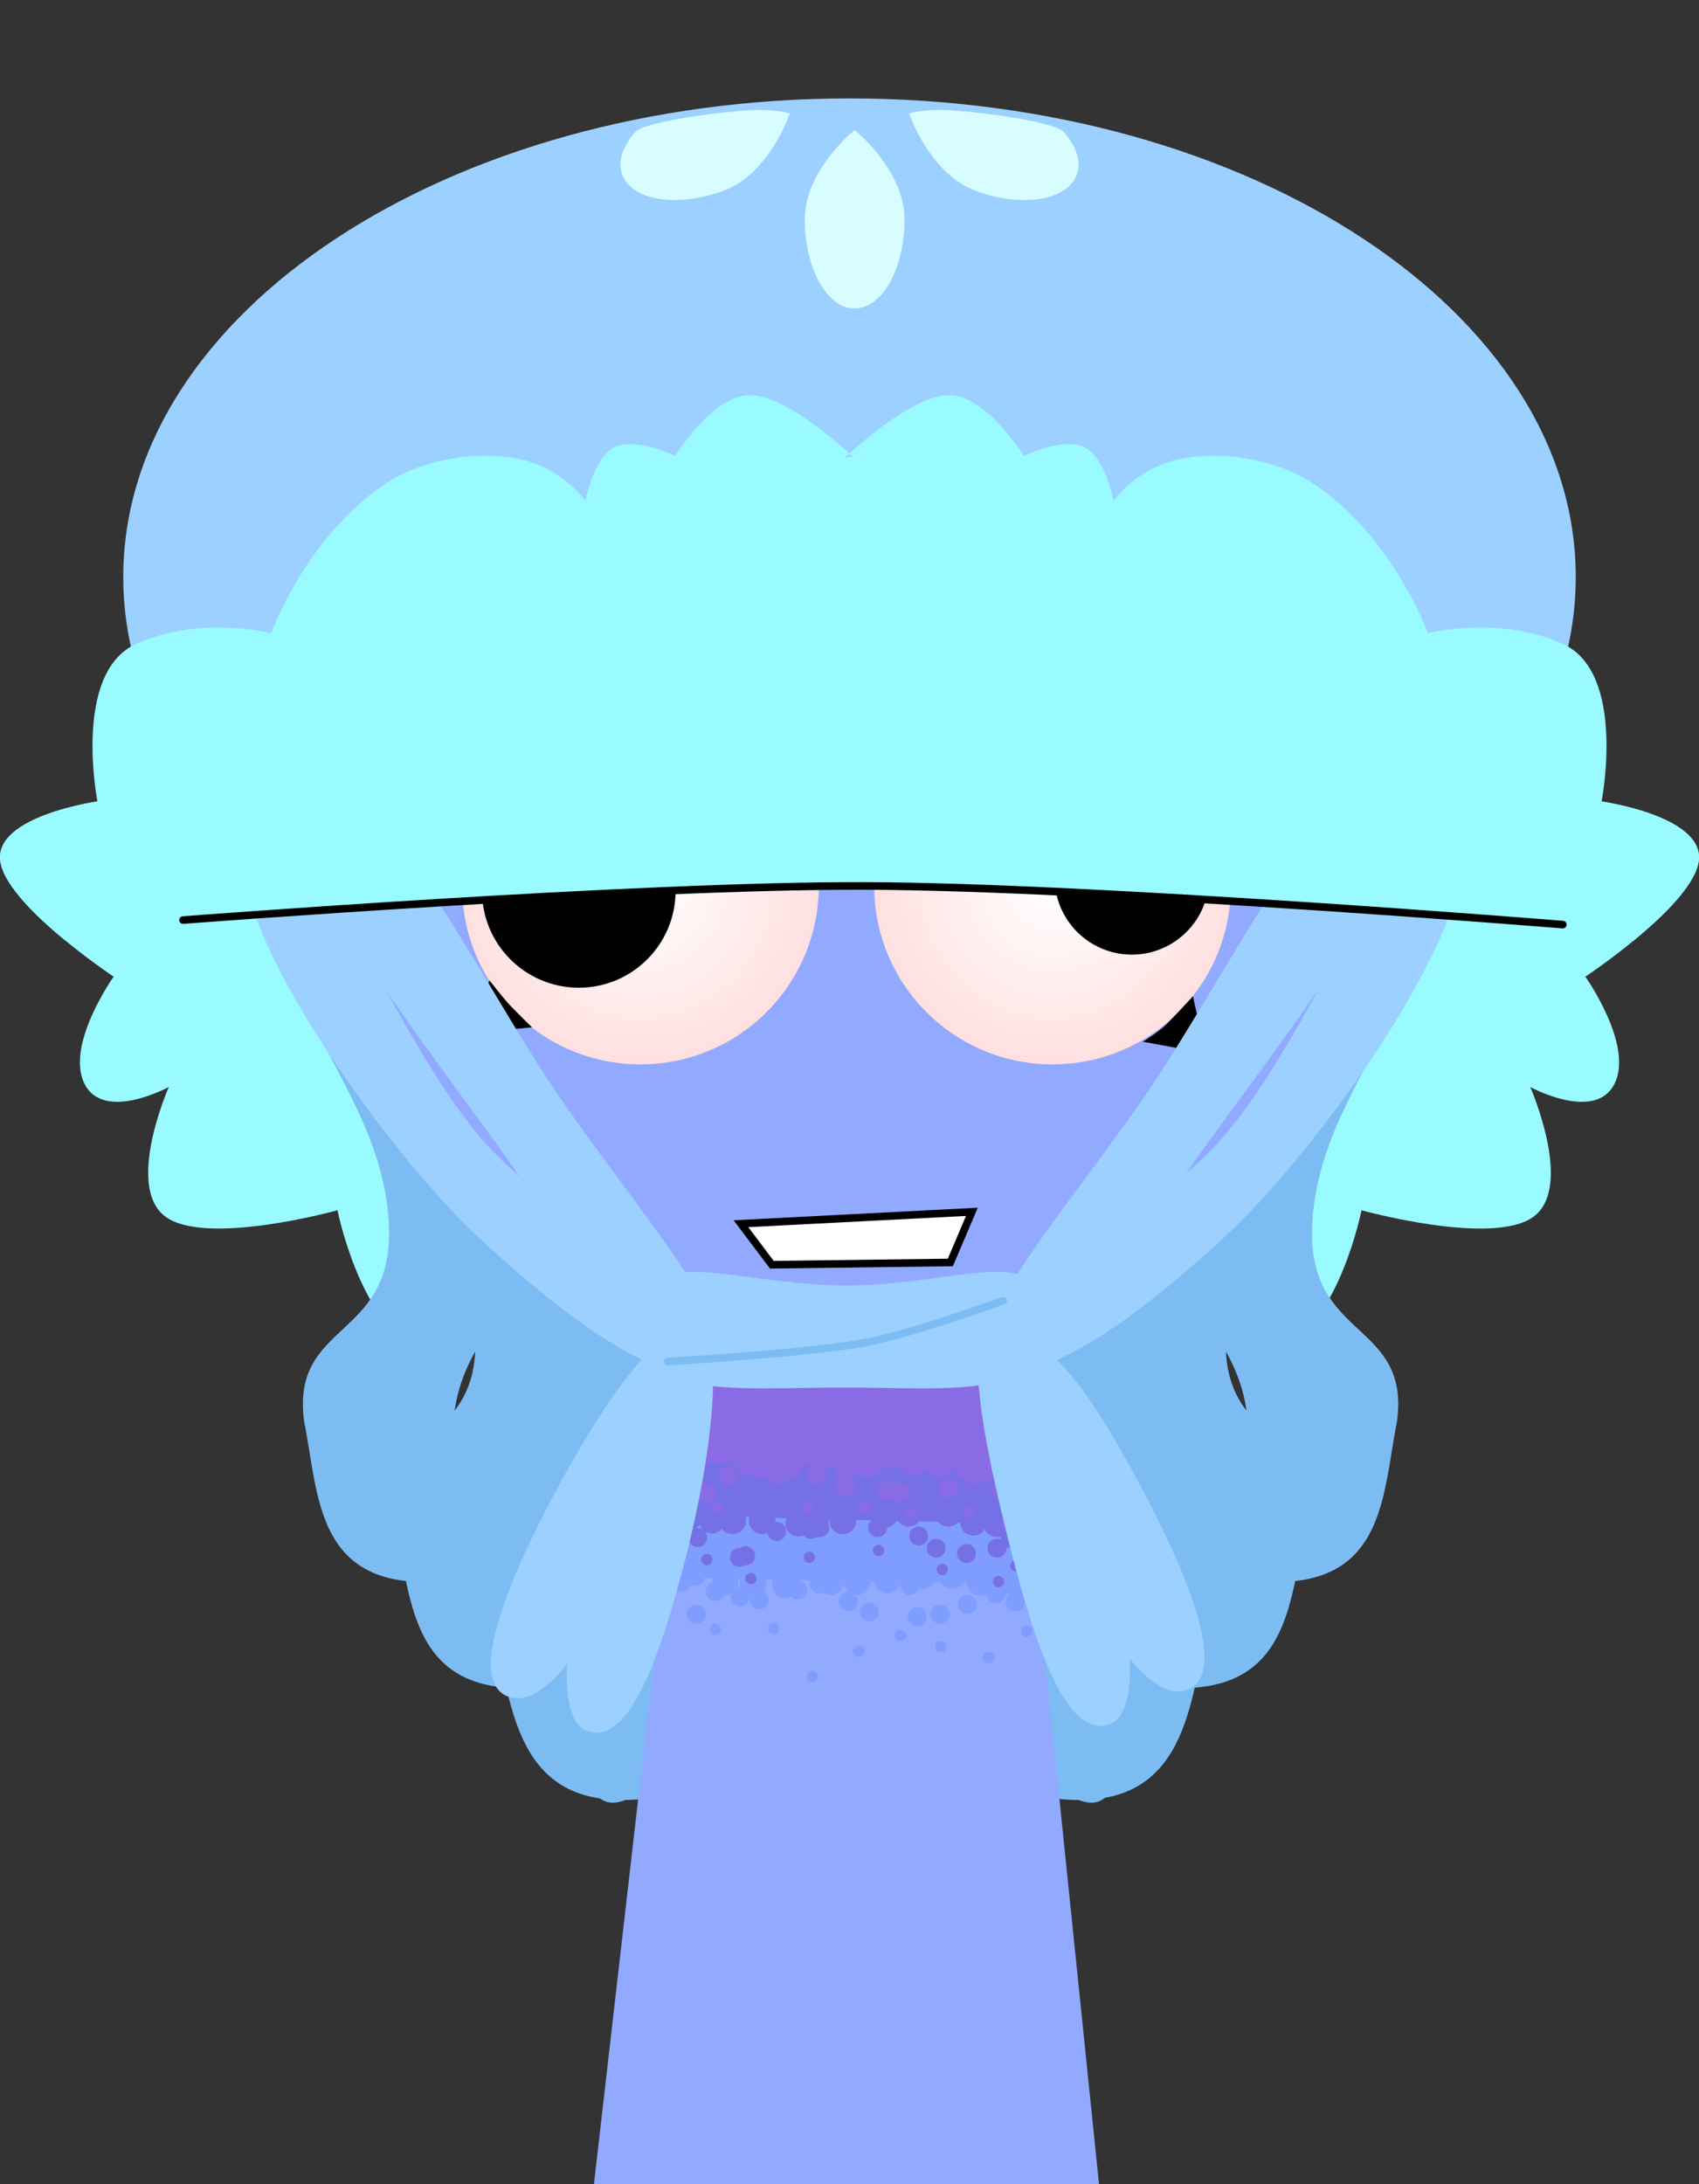 <svg version="1.1" xmlns="http://www.w3.org/2000/svg" xmlns:xlink="http://www.w3.org/1999/xlink" width="223.693" height="287.518" viewBox="0,0,223.693,287.518"><rect x="0" y="0" width="223.693" height="287.518" fill="#333333" stroke="none"/><defs><radialGradient cx="292.473" cy="148.181" r="23.481" gradientUnits="userSpaceOnUse" id="color-1"><stop offset="0" stop-color="#ffffff"/><stop offset="1" stop-color="#ffe0e0"/></radialGradient><radialGradient cx="346.731" cy="148.181" r="23.481" gradientUnits="userSpaceOnUse" id="color-2"><stop offset="0" stop-color="#ffffff"/><stop offset="1" stop-color="#ffe0e0"/></radialGradient></defs><g transform="translate(-208.153,-31.554)"><g stroke-miterlimit="10"><path d="M214.524,299.279v-267.725h213.182v267.725z" fill="none" stroke="none" stroke-width="0" stroke-linecap="butt"/><g stroke-width="0" stroke-linecap="butt"><path d="M415.619,107.507c0,34.793 -42.81,62.998 -95.619,62.998c-52.809,0 -95.619,-28.205 -95.619,-62.998c0,-34.793 42.81,-62.998 95.619,-62.998c52.809,0 95.619,28.205 95.619,62.998z" fill="#9cd0ff" stroke="#000000"/><path d="M327.242,60.415c0,6.488 -2.939,11.747 -6.565,11.747c-3.626,0 -6.565,-5.259 -6.565,-11.747c0,-6.488 6.565,-11.747 6.565,-11.747c0,0 6.565,5.259 6.565,11.747z" fill="#d8fdff" stroke="none"/><path d="M303.362,56.684c-6.095,2.224 -12.043,1.266 -13.286,-2.14c-0.633,-1.734 0.076,-3.768 1.729,-5.641c1.02,-1.156 9.528,-2.511 15.19,-2.84c3.184,-0.185 5.153,0.427 5.153,0.427c0,0 -2.691,7.97 -8.785,10.194z" fill="#d8fdff" stroke="none"/><path d="M327.853,46.49c0,0 1.969,-0.612 5.153,-0.427c5.661,0.329 14.17,1.685 15.19,2.84c1.653,1.873 2.362,3.907 1.729,5.641c-1.243,3.406 -7.191,4.364 -13.286,2.14c-6.095,-2.224 -8.785,-10.194 -8.785,-10.194z" fill="#d8fdff" stroke="none"/></g><g stroke="#000000" stroke-width="0" stroke-linecap="round"><path d="M319.931,97.761l34.595,3.417c0,0 21.543,-3.911 32.032,2.99c10.489,6.901 6.834,12.813 6.834,12.813c0,0 8.667,-1.253 17.084,2.563c8.417,3.816 8.542,17.511 8.542,17.511c0,0 13.351,1.881 12.813,7.688c-0.538,5.807 -14.948,15.375 -14.948,15.375c0,0 6.394,8.995 3.844,14.094c-2.55,5.099 -11.105,0.427 -11.105,0.427c0,0 5.812,13.149 0.427,17.084c-5.385,3.935 -22.636,-0.854 -22.636,-0.854c0,0 -2.921,14.579 -10.25,17.938c-7.33,3.359 -20.501,-3.844 -20.501,-3.844c0,0 -1.687,6.806 -5.125,7.261c-3.439,0.454 -17.511,-4.271 -17.511,-4.271l-16.23,2.99" fill="#99faff"/><path d="M322.204,210.941l-16.23,-2.99c0,0 -14.072,4.725 -17.511,4.271c-3.439,-0.454 -5.125,-7.261 -5.125,-7.261c0,0 -13.171,7.203 -20.501,3.844c-7.33,-3.359 -10.25,-17.938 -10.25,-17.938c0,0 -17.251,4.789 -22.636,0.854c-5.385,-3.935 0.427,-17.084 0.427,-17.084c0,0 -8.555,4.672 -11.105,-0.427c-2.55,-5.099 3.844,-14.094 3.844,-14.094c0,0 -14.411,-9.569 -14.948,-15.375c-0.538,-5.807 12.813,-7.688 12.813,-7.688c0,0 0.125,-13.695 8.542,-17.511c8.417,-3.816 17.084,-2.563 17.084,-2.563c0,0 -3.655,-5.912 6.834,-12.813c10.489,-6.901 32.032,-2.99 32.032,-2.99l34.595,-3.417" fill="#99faff"/><g><g><path d="M307.189,164.768c4.785,-12.663 13.004,-33.815 18.088,-27.418c5.084,6.396 -10.935,24.578 -8.44,39.557c2.495,14.979 16.438,10.961 18.312,19.721c1.874,8.76 -5.605,20.976 -6.947,33.406c-1.341,12.43 7.685,17.336 -0.579,27.393c-16.542,20.129 -16.74,6.245 -19.28,-2.015c-2.488,-11.964 10.768,-24.366 9.747,-39.42c-1.021,-15.054 -12.228,-14.356 -13.985,-22.608c-1.756,-8.253 -1.701,-15.952 3.084,-28.615z" fill="#9cd0ff"/><path d="M296.98,175.296c4.983,-12.037 13.527,-32.165 18.277,-26.822c4.75,5.343 -11.269,23.524 -9.263,36.961c2.006,13.437 15.625,8.396 17.2,16.214c1.575,7.817 -6.007,19.711 -7.647,31.196c-1.641,11.485 6.97,15.08 -1.313,25.078c-16.579,20.012 -16.389,7.349 -18.623,0.055c-2.082,-10.683 11.102,-23.315 10.526,-36.965c-0.576,-13.65 -11.453,-11.911 -12.928,-19.276c-1.475,-7.365 -1.21,-14.404 3.773,-26.441z" fill="#9cd0ff"/><path d="M287.12,172.51c5.152,-12.229 13.971,-32.669 18.437,-27.005c4.466,5.665 -11.552,23.847 -9.962,37.755c1.59,13.908 14.934,9.181 16.255,17.287c1.321,8.106 -6.348,20.098 -8.243,31.872c-1.895,11.774 6.362,15.77 -1.937,25.786c-16.61,20.048 -16.092,7.011 -18.066,-0.578c-1.737,-11.075 11.385,-23.636 11.187,-37.716c-0.198,-14.079 -10.794,-12.658 -12.03,-20.295c-1.236,-7.637 -0.793,-14.877 4.359,-27.106z" fill="#7dbcf3"/></g><g fill="#7dbcf3"><path d="M271.777,152.554c4.785,-7.232 13.004,-19.053 18.088,-6.886c5.084,12.167 -10.935,12.166 -8.44,29.976c2.495,17.81 16.438,29.621 18.312,40.508c1.874,10.887 -5.605,14.613 -6.947,25.52c-0.128,1.043 -0.162,2.124 -0.125,3.228c0.351,10.444 7.02,22.897 -0.455,23.508c-16.542,1.352 -16.74,-12.757 -19.28,-23.9c-2.488,-14.788 10.768,-12.143 9.747,-28.356c-1.021,-16.213 -12.228,-28.236 -13.985,-38.483c-1.756,-10.246 -1.701,-17.883 3.084,-25.115z"/><path d="M261.568,151.493c4.983,-6.38 13.527,-16.81 18.277,-6.075c4.75,10.734 -11.269,10.733 -9.263,26.446c2.006,15.713 15.625,26.133 17.2,35.738c1.575,9.605 -6.007,12.892 -7.647,22.515c-1.641,9.623 6.97,22.991 -1.313,23.587c-16.579,1.193 -16.389,-11.255 -18.623,-21.085c-2.082,-13.047 11.102,-10.713 10.526,-25.017c-0.576,-14.304 -11.453,-24.912 -12.928,-33.951c-1.475,-9.04 -1.21,-15.777 3.773,-22.158z"/><path d="M251.708,137.515c5.152,-6.38 13.971,-16.81 18.437,-6.075c4.466,10.734 -11.552,10.733 -9.962,26.446c1.59,15.713 14.934,26.133 16.255,35.738c1.321,9.605 -6.348,12.892 -8.243,22.515c-1.895,9.623 6.362,22.991 -1.937,23.587c-16.61,1.193 -16.092,-11.255 -18.066,-21.085c-1.737,-13.047 11.385,-10.713 11.187,-25.017c-0.198,-14.304 -10.794,-24.912 -12.03,-33.951c-1.236,-9.04 -0.793,-15.777 4.359,-22.158z"/></g></g><g><g><path d="M333.487,164.768c4.785,12.663 4.84,20.363 3.084,28.615c-1.756,8.253 -12.963,7.555 -13.985,22.608c-1.021,15.054 12.235,27.456 9.747,39.42c-2.54,8.259 -2.738,22.144 -19.28,2.015c-8.265,-10.057 0.762,-14.963 -0.579,-27.393c-1.341,-12.43 -8.821,-24.645 -6.947,-33.406c1.874,-8.76 15.817,-4.743 18.312,-19.721c2.495,-14.979 -13.524,-33.16 -8.44,-39.557c5.084,-6.396 13.303,14.755 18.088,27.418z" fill="#9cd0ff"/><path d="M343.696,175.296c4.983,12.037 5.248,19.075 3.773,26.441c-1.475,7.365 -12.352,5.626 -12.928,19.276c-0.576,13.65 12.608,26.281 10.526,36.965c-2.234,7.295 -2.045,19.958 -18.623,-0.055c-8.283,-9.999 0.327,-13.593 -1.313,-25.078c-1.641,-11.485 -9.223,-23.378 -7.647,-31.196c1.575,-7.817 15.194,-2.777 17.2,-16.214c2.006,-13.437 -14.013,-31.618 -9.263,-36.961c4.75,-5.343 13.294,14.785 18.277,26.822z" fill="#9cd0ff"/><path d="M353.556,172.51c5.152,12.229 5.595,19.469 4.359,27.106c-1.236,7.637 -11.832,6.216 -12.03,20.295c-0.198,14.079 12.924,26.641 11.187,37.716c-1.974,7.59 -1.456,20.626 -18.066,0.578c-8.299,-10.017 -0.042,-14.012 -1.937,-25.786c-1.895,-11.774 -9.564,-23.766 -8.243,-31.872c1.321,-8.106 14.665,-3.378 16.255,-17.287c1.59,-13.908 -14.428,-32.09 -9.962,-37.755c4.466,-5.665 13.286,14.776 18.437,27.005z" fill="#7dbcf3"/></g><g fill="#7dbcf3"><path d="M368.502,152.554c4.785,7.232 4.84,14.869 3.084,25.115c-1.756,10.246 -12.963,22.27 -13.985,38.483c-1.021,16.213 12.235,13.567 9.747,28.356c-2.54,11.143 -2.738,25.252 -19.28,23.9c-7.477,-0.611 -0.802,-13.071 -0.455,-23.516c0.037,-1.101 0.003,-2.179 -0.125,-3.219c-1.341,-10.907 -8.821,-14.633 -6.947,-25.52c1.874,-10.887 15.817,-22.698 18.312,-40.508c2.495,-17.81 -13.524,-17.809 -8.44,-29.976c5.084,-12.167 13.303,-0.346 18.088,6.886z"/><path d="M378.712,151.493c4.983,6.381 5.248,13.118 3.773,22.158c-1.475,9.04 -12.352,19.648 -12.928,33.951c-0.576,14.304 12.608,11.97 10.526,25.017c-2.234,9.831 -2.045,22.279 -18.623,21.085c-8.283,-0.596 0.327,-13.964 -1.313,-23.587c-1.641,-9.623 -9.223,-12.91 -7.647,-22.515c1.575,-9.605 15.194,-20.025 17.2,-35.738c2.006,-15.713 -14.013,-15.712 -9.263,-26.446c4.75,-10.734 13.294,-0.305 18.277,6.075z"/><path d="M388.572,137.515c5.152,6.381 5.595,13.118 4.359,22.158c-1.236,9.04 -11.833,19.648 -12.03,33.951c-0.198,14.304 12.924,11.97 11.187,25.017c-1.974,9.831 -1.456,22.279 -18.066,21.085c-8.299,-0.596 -0.042,-13.964 -1.937,-23.587c-1.895,-9.623 -9.564,-12.91 -8.243,-22.515c1.321,-9.605 14.665,-20.025 16.255,-35.738c1.59,-15.713 -14.428,-15.712 -9.962,-26.446c4.466,-10.734 13.286,-0.305 18.437,6.075z"/></g></g></g><g stroke-linecap="butt"><path d="M286.352,319.072l15.143,-131.842l37.783,-0.158c0,0 3.88,37.729 5.995,58.3c2.378,23.129 7.579,73.7 7.579,73.7z" fill="#91aaff" stroke="#000000" stroke-width="0"/><path d="M295.564,238.894c2.17,-18.893 5.931,-51.664 5.931,-51.664l37.783,-0.158c0,0 3.27,31.799 5.443,52.927c0.008,0.074 -49.224,-0.516 -49.156,-1.105z" fill="#7f9dff" stroke="#000000" stroke-width="0"/><path d="M296.484,230.985c1.934,-16.838 5.011,-43.755 5.011,-43.755l37.783,-0.158c0,0 2.573,24.951 4.647,45.118c0.001,0.007 -47.449,-1.136 -47.441,-1.205z" fill="#7670e6" stroke="#000000" stroke-width="0"/><path d="M297.278,223.939c1.734,-15.096 4.216,-36.709 4.216,-36.709l37.783,-0.158c0,0 1.999,19.444 3.91,38.025c0.002,0.023 -45.923,-1.043 -45.91,-1.158z" fill="#8a6be6" stroke="#000000" stroke-width="0"/><path d="M297.563,224.05c0,-0.967 0.783,-1.75 1.75,-1.75c0.967,0 1.75,0.783 1.75,1.75c0,0.967 -0.783,1.75 -1.75,1.75c-0.967,0 -1.75,-0.783 -1.75,-1.75z" fill="#8a6be6" stroke="none" stroke-width="0.5"/><path d="M310.365,224.425c-0.001,-0.025 -0.002,-0.05 -0.002,-0.075c0,-0.967 0.783,-1.75 1.75,-1.75c0.166,0 0.327,0.023 0.48,0.067c0.788,-0.192 1.47,0.145 1.47,1.683c0,0.204 -0.155,0.503 -0.395,0.804c-0.194,0.374 -0.519,0.67 -0.915,0.825c-0.357,0.223 -0.731,0.348 -1.043,0.271c-0.212,0.387 -0.624,0.65 -1.097,0.65c-0.652,0 -1.187,-0.499 -1.245,-1.135c-0.308,0.271 -0.713,0.435 -1.155,0.435c-0.494,0 -0.94,-0.204 -1.258,-0.533c-0.111,0.022 -0.225,0.033 -0.342,0.033c-0.967,0 -1.75,-0.783 -1.75,-1.75c0,-0.967 0.783,-1.75 1.75,-1.75c0.494,0 0.94,0.204 1.258,0.533c0.111,-0.022 0.225,-0.033 0.342,-0.033c0.967,0 1.75,0.783 1.75,1.75c0,0.045 -0.002,0.091 -0.005,0.135c0.123,-0.076 0.26,-0.131 0.407,-0.161z" fill="#8a6be6" stroke="none" stroke-width="0.5"/><path d="M318.163,227.15c0,-0.556 0.363,-1.027 0.864,-1.189c-0.626,-0.267 -1.064,-0.887 -1.064,-1.611c0,-0.967 0.783,-1.75 1.75,-1.75c0.441,0 0.845,0.163 1.153,0.433c0.321,-0.387 0.805,-0.633 1.347,-0.633c0.111,0 0.219,0.01 0.324,0.03c1.069,-0.458 2.126,-0.289 2.126,1.72c0,1.02 -2.572,2.849 -3.338,1.508c-0.094,-0.056 -0.183,-0.12 -0.264,-0.191c-0.255,0.307 -0.612,0.525 -1.019,0.602c0.372,0.217 0.622,0.62 0.622,1.081c0,0.69 -0.56,1.25 -1.25,1.25c-0.69,0 -1.25,-0.56 -1.25,-1.25z" fill="#8a6be6" stroke="none" stroke-width="0.5"/><path d="M331.813,222.6c0.967,0 1.75,0.783 1.75,1.75c0,0.967 -0.783,1.75 -1.75,1.75c-0.802,0 -1.478,-0.539 -1.685,-1.275c-0.264,0.632 -0.888,1.075 -1.615,1.075c-0.967,0 -1.75,-0.783 -1.75,-1.75c0,-0.967 0.783,-1.75 1.75,-1.75c0.802,0 1.478,0.539 1.685,1.275c0.264,-0.632 0.888,-1.075 1.615,-1.075z" fill="#8a6be6" stroke="none" stroke-width="0.5"/><path d="M336.413,227.2c-0.573,0 -1.056,-0.386 -1.204,-0.912c-0.871,-0.101 -1.546,-0.841 -1.546,-1.738c0,-0.967 0.783,-1.75 1.75,-1.75c0.519,0 0.985,0.226 1.305,0.584c0.3,-0.241 0.68,-0.384 1.095,-0.384c0.967,0 1.75,0.783 1.75,1.75c0,0.967 -0.783,1.75 -1.75,1.75c-0.091,0 -0.18,-0.007 -0.267,-0.02c-0.199,0.426 -0.632,0.72 -1.133,0.72z" fill="#8a6be6" stroke="none" stroke-width="0.5"/><path d="M341.963,228.65c0,0.69 -0.56,1.25 -1.25,1.25c-0.683,0 -1.238,-0.547 -1.25,-1.227c-0.415,-0.203 -0.7,-0.63 -0.7,-1.123c0,-0.69 0.56,-1.25 1.25,-1.25c0.035,0 0.069,0.001 0.103,0.004c-0.222,-0.293 -0.353,-0.658 -0.353,-1.054c0,-0.967 0.783,-1.75 1.75,-1.75c0.967,0 1.75,0.783 1.75,1.75c0,0.967 -0.783,1.75 -1.75,1.75c-0.138,0 -0.272,-0.016 -0.401,-0.046c0.093,0.171 0.147,0.366 0.151,0.573c0.415,0.203 0.7,0.63 0.7,1.123z" fill="#8a6be6" stroke="none" stroke-width="0.5"/><path d="M298.763,233.95c0,-0.417 0.204,-0.786 0.518,-1.013c-0.149,0.041 -0.306,0.063 -0.468,0.063c-0.967,0 -1.75,-0.783 -1.75,-1.75c0,-0.967 0.783,-1.75 1.75,-1.75c0.763,0 1.411,0.488 1.651,1.168c0.315,-0.464 0.846,-0.768 1.449,-0.768c0.567,0 1.071,0.27 1.391,0.688c0.321,-0.361 0.788,-0.588 1.309,-0.588c0.967,0 1.75,0.783 1.75,1.75c0,0.967 -0.783,1.75 -1.75,1.75c-0.567,0 -1.071,-0.27 -1.391,-0.688c-0.321,0.361 -0.788,0.588 -1.309,0.588c-0.367,0 -0.708,-0.113 -0.989,-0.306c0.21,0.224 0.339,0.525 0.339,0.856c0,0.69 -0.56,1.25 -1.25,1.25c-0.69,0 -1.25,-0.56 -1.25,-1.25zM300.013,232.7c0.246,0 0.476,0.071 0.669,0.194c-0.186,-0.184 -0.331,-0.41 -0.42,-0.662c-0.134,0.198 -0.308,0.367 -0.511,0.496c0.084,-0.018 0.172,-0.027 0.262,-0.027z" fill="#7670e6" stroke="none" stroke-width="0.5"/><path d="M310.413,231.9c0.69,0 1.25,0.56 1.25,1.25c0,0.69 -0.56,1.25 -1.25,1.25c-0.616,0 -1.128,-0.446 -1.231,-1.032c-0.206,0.085 -0.432,0.132 -0.669,0.132c-0.967,0 -1.75,-0.783 -1.75,-1.75c0,-0.967 0.783,-1.75 1.75,-1.75c0.967,0 1.75,0.783 1.75,1.75c0,0.054 -0.002,0.107 -0.007,0.16c0.051,-0.006 0.104,-0.01 0.157,-0.01z" fill="#7670e6" stroke="none" stroke-width="0.5"/><path d="M317.363,232.65c0,0.69 -0.56,1.25 -1.25,1.25c-0.118,0 -0.233,-0.016 -0.341,-0.047c-0.672,0.352 -1.392,0.426 -1.747,-0.195c-0.003,-0.002 -0.006,-0.003 -0.009,-0.005c-0.215,0.095 -0.453,0.147 -0.703,0.147c-0.967,0 -1.75,-0.783 -1.75,-1.75c0,-0.967 0.783,-1.75 1.75,-1.75c0.328,0 0.635,0.09 0.897,0.247c0.215,-0.095 0.453,-0.147 0.703,-0.147c0.103,0 0.204,0.009 0.303,0.026c1.033,-0.449 2.047,-0.278 2.047,1.724c0,0.003 -0,0.006 -0,0.009c0.064,0.151 0.1,0.317 0.1,0.491z" fill="#7670e6" stroke="none" stroke-width="0.5"/><path d="M317.363,231.75c0,-0.967 0.783,-1.75 1.75,-1.75c0.967,0 1.75,0.783 1.75,1.75c0,0.967 -0.783,1.75 -1.75,1.75c-0.967,0 -1.75,-0.783 -1.75,-1.75z" fill="#7670e6" stroke="none" stroke-width="0.5"/><path d="M322.463,232.65c0,-0.424 0.211,-0.799 0.535,-1.025c-0.087,-0.208 -0.135,-0.436 -0.135,-0.675c0,-0.967 0.783,-1.75 1.75,-1.75c0.678,0 1.265,0.385 1.556,0.949c0.245,-0.67 0.889,-1.149 1.644,-1.149c0.967,0 1.75,0.783 1.75,1.75c0,0.967 -0.783,1.75 -1.75,1.75c-0.678,0 -1.265,-0.385 -1.556,-0.949c-0.206,0.564 -0.695,0.992 -1.294,1.114c-0.008,0.683 -0.565,1.235 -1.25,1.235c-0.69,0 -1.25,-0.56 -1.25,-1.25z" fill="#7670e6" stroke="none" stroke-width="0.5"/><path d="M331.263,230.75c0,-0.967 0.783,-1.75 1.75,-1.75c0.967,0 1.75,0.783 1.75,1.75c0,0.967 -0.783,1.75 -1.75,1.75c-0.967,0 -1.75,-0.783 -1.75,-1.75z" fill="#7670e6" stroke="none" stroke-width="0.5"/><path d="M299.713,237.8c0.69,0 1.25,0.56 1.25,1.25c0,0.69 -0.56,1.25 -1.25,1.25c-0.199,0 -0.387,-0.046 -0.554,-0.129c-0.294,0.553 -0.876,0.929 -1.546,0.929c-0.967,0 -1.75,-0.783 -1.75,-1.75c0,-0.967 0.783,-1.75 1.75,-1.75c0.492,0 0.936,0.203 1.254,0.53c0.223,-0.205 0.52,-0.33 0.846,-0.33z" fill="#7f9dff" stroke="none" stroke-width="0.5"/><path d="M306.863,242.15c0,-0.103 0.012,-0.203 0.036,-0.299c-0.013,-0.003 -0.026,-0.007 -0.039,-0.01c-0.046,0.648 -0.587,1.159 -1.247,1.159c-0.69,0 -1.25,-0.56 -1.25,-1.25c0,-0.164 0.032,-0.32 0.089,-0.464c-0.249,0.136 -0.535,0.214 -0.839,0.214c-0.044,0 -0.088,-0.002 -0.132,-0.005c-0.179,0.471 -0.635,0.805 -1.168,0.805c-0.69,0 -1.25,-0.56 -1.25,-1.25c0,-0.534 0.334,-0.989 0.805,-1.168c-0.003,-0.043 -0.005,-0.087 -0.005,-0.132c0,-0.967 0.783,-1.75 1.75,-1.75c0.967,0 1.75,0.783 1.75,1.75c0,0.304 -0.077,0.59 -0.214,0.839c0.139,-0.056 0.29,-0.087 0.449,-0.089c-0.023,-0.113 -0.035,-0.23 -0.035,-0.35c0,-0.967 0.783,-1.75 1.75,-1.75c0.967,0 1.75,0.783 1.75,1.75c0,0.349 -0.102,0.673 -0.278,0.946c0.347,0.222 0.578,0.611 0.578,1.054c0,0.69 -0.56,1.25 -1.25,1.25c-0.69,0 -1.25,-0.56 -1.25,-1.25z" fill="#7f9dff" stroke="none" stroke-width="0.5"/><path d="M313.213,239.6c0.69,0 1.25,0.56 1.25,1.25c0,0.69 -0.56,1.25 -1.25,1.25c-0.357,0 -0.679,-0.15 -0.907,-0.39c-0.238,0.121 -0.508,0.19 -0.793,0.19c-0.967,0 -1.75,-0.783 -1.75,-1.75c0,-0.967 0.783,-1.75 1.75,-1.75c0.775,0 1.432,0.503 1.662,1.201c0.013,-0 0.025,-0.001 0.038,-0.001z" fill="#7f9dff" stroke="none" stroke-width="0.5"/><path d="M318.563,242.35c0,-0.69 0.56,-1.25 1.25,-1.25c0.03,0 0.06,0.001 0.09,0.003c-0.391,-0.321 -0.64,-0.808 -0.64,-1.353c0,-0.967 0.783,-1.75 1.75,-1.75c0.967,0 1.75,0.783 1.75,1.75c0,0.967 -0.783,1.75 -1.75,1.75c-0.106,0 -0.209,-0.009 -0.31,-0.027c0.222,0.226 0.36,0.535 0.36,0.877c0,0.69 -0.56,1.25 -1.25,1.25c-0.69,0 -1.25,-0.56 -1.25,-1.25zM314.763,240.05c0,-0.69 0.56,-1.25 1.25,-1.25c0.01,0 0.02,0 0.03,0c0.312,-0.482 0.854,-0.8 1.47,-0.8c0.967,0 1.75,0.783 1.75,1.75c0,0.967 -0.783,1.75 -1.75,1.75c-0.368,0 -0.71,-0.114 -0.991,-0.308c-0.155,0.069 -0.327,0.108 -0.509,0.108c-0.69,0 -1.25,-0.56 -1.25,-1.25z" fill="#7f9dff" stroke="none" stroke-width="0.5"/><path d="M326.663,240.25c0,-0.046 0.003,-0.092 0.007,-0.137c-0.234,0.69 -0.888,1.187 -1.657,1.187c-0.967,0 -1.75,-0.783 -1.75,-1.75c0,-0.967 0.783,-1.75 1.75,-1.75c0.967,0 1.75,0.783 1.75,1.75c0,0.087 -0.006,0.172 -0.018,0.255c0.174,-0.456 0.607,-0.784 1.119,-0.804c-0,-0.017 -0.001,-0.034 -0.001,-0.051c0,-0.967 0.783,-1.75 1.75,-1.75c0.967,0 1.75,0.783 1.75,1.75c0,0.967 -0.783,1.75 -1.75,1.75c-0.176,0 -0.347,-0.026 -0.507,-0.075c-0.159,0.507 -0.633,0.875 -1.193,0.875c-0.69,0 -1.25,-0.56 -1.25,-1.25z" fill="#7f9dff" stroke="none" stroke-width="0.5"/><path d="M331.763,238.95c0,-0.967 0.783,-1.75 1.75,-1.75c0.967,0 1.75,0.783 1.75,1.75c0,0.967 -0.783,1.75 -1.75,1.75c-0.967,0 -1.75,-0.783 -1.75,-1.75z" fill="#7f9dff" stroke="none" stroke-width="0.5"/><path d="M340.563,242.45c0,-0.393 0.181,-0.744 0.465,-0.973c-0.164,-0.027 -0.32,-0.076 -0.465,-0.145c0,0.006 0,0.012 0,0.018c0,0.69 -0.56,1.25 -1.25,1.25c-0.68,0 -1.234,-0.544 -1.25,-1.22c-0.252,0.14 -0.542,0.22 -0.85,0.22c-0.967,0 -1.75,-0.783 -1.75,-1.75c0,-0.967 0.783,-1.75 1.75,-1.75c0.967,0 1.75,0.783 1.75,1.75c0,0.105 -0.009,0.208 -0.027,0.308c0.119,-0.038 0.246,-0.058 0.377,-0.058c0.101,0 0.199,0.012 0.292,0.034c-0.028,-0.124 -0.042,-0.252 -0.042,-0.384c0,-0.967 0.783,-1.75 1.75,-1.75c0.536,0 1.015,0.241 1.336,0.62c0.086,-0.013 0.174,-0.02 0.264,-0.02c0.967,0 1.75,0.783 1.75,1.75c0,0.933 -0.73,1.696 -1.65,1.747c0.033,0.112 0.05,0.23 0.05,0.353c0,0.69 -0.56,1.25 -1.25,1.25c-0.69,0 -1.25,-0.56 -1.25,-1.25z" fill="#7f9dff" stroke="none" stroke-width="0.5"/><path d="M299.963,228.05c0,-0.69 0.56,-1.25 1.25,-1.25c0.69,0 1.25,0.56 1.25,1.25c0,0.69 -0.56,1.25 -1.25,1.25c-0.69,0 -1.25,-0.56 -1.25,-1.25z" fill="#8a6be6" stroke="none" stroke-width="0.5"/><path d="M302.863,225.85c0,-0.69 0.56,-1.25 1.25,-1.25c0.69,0 1.25,0.56 1.25,1.25c0,0.69 -0.56,1.25 -1.25,1.25c-0.69,0 -1.25,-0.56 -1.25,-1.25z" fill="#8a6be6" stroke="none" stroke-width="0.5"/><path d="M314.463,225.65c0,-0.69 0.56,-1.25 1.25,-1.25c0.69,0 1.25,0.56 1.25,1.25c0,0.69 -0.56,1.25 -1.25,1.25c-0.69,0 -1.25,-0.56 -1.25,-1.25z" fill="#8a6be6" stroke="none" stroke-width="0.5"/><path d="M326.613,226.7c0.69,0 1.25,0.56 1.25,1.25c0,0.69 -0.56,1.25 -1.25,1.25c-0.355,0 -0.676,-0.148 -0.904,-0.386c-0.216,0.179 -0.494,0.286 -0.796,0.286c-0.69,0 -1.25,-0.56 -1.25,-1.25c0,-0.69 0.56,-1.25 1.25,-1.25c0.355,0 0.676,0.148 0.904,0.386c0.216,-0.179 0.494,-0.286 0.796,-0.286z" fill="#8a6be6" stroke="none" stroke-width="0.5"/><path d="M331.763,227.45c0,-0.69 0.56,-1.25 1.25,-1.25c0.69,0 1.25,0.56 1.25,1.25c0,0.69 -0.56,1.25 -1.25,1.25c-0.69,0 -1.25,-0.56 -1.25,-1.25z" fill="#8a6be6" stroke="none" stroke-width="0.5"/><path d="M306.313,235.1c0.69,0 1.25,0.56 1.25,1.25c0,0.69 -0.56,1.25 -1.25,1.25c-0.038,0 -0.076,-0.002 -0.114,-0.005c-0.197,0.13 -0.433,0.205 -0.686,0.205c-0.69,0 -1.25,-0.56 -1.25,-1.25c0,-0.69 0.56,-1.25 1.25,-1.25c0.038,0 0.076,0.002 0.114,0.005c0.197,-0.13 0.433,-0.205 0.686,-0.205z" fill="#7670e6" stroke="none" stroke-width="0.5"/><path d="M327.863,233.75c0,-0.69 0.56,-1.25 1.25,-1.25c0.69,0 1.25,0.56 1.25,1.25c0,0.69 -0.56,1.25 -1.25,1.25c-0.69,0 -1.25,-0.56 -1.25,-1.25z" fill="#7670e6" stroke="none" stroke-width="0.5"/><path d="M330.163,235.35c0,-0.69 0.56,-1.25 1.25,-1.25c0.69,0 1.25,0.56 1.25,1.25c0,0.69 -0.56,1.25 -1.25,1.25c-0.69,0 -1.25,-0.56 -1.25,-1.25z" fill="#7670e6" stroke="none" stroke-width="0.5"/><path d="M334.163,236.05c0,-0.69 0.56,-1.25 1.25,-1.25c0.69,0 1.25,0.56 1.25,1.25c0,0.69 -0.56,1.25 -1.25,1.25c-0.69,0 -1.25,-0.56 -1.25,-1.25z" fill="#7670e6" stroke="none" stroke-width="0.5"/><path d="M339.863,234.05c0,-0.073 0.006,-0.144 0.018,-0.213c-0.149,0.041 -0.306,0.063 -0.468,0.063c-0.716,0 -1.331,-0.429 -1.602,-1.045c-0.307,0.506 -0.863,0.845 -1.498,0.845c-0.967,0 -1.75,-0.783 -1.75,-1.75c0,-0.967 0.783,-1.75 1.75,-1.75c0.716,0 1.331,0.429 1.602,1.045c0.307,-0.506 0.863,-0.845 1.498,-0.845c0.389,0 0.748,0.127 1.038,0.341c0.309,-0.274 0.716,-0.441 1.162,-0.441c0.967,0 1.75,0.783 1.75,1.75c0,0.722 -0.438,1.342 -1.062,1.61c0.04,0.123 0.062,0.254 0.062,0.39c0,0.69 -0.56,1.25 -1.25,1.25c-0.161,0 -0.316,-0.031 -0.457,-0.086c0.005,0.045 0.007,0.09 0.007,0.136c0,0.69 -0.56,1.25 -1.25,1.25c-0.69,0 -1.25,-0.56 -1.25,-1.25c0,-0.69 0.56,-1.25 1.25,-1.25c0.161,0 0.316,0.031 0.457,0.086c-0.005,-0.045 -0.007,-0.09 -0.007,-0.136z" fill="#7670e6" stroke="none" stroke-width="0.5"/><path d="M321.363,243.75c0,-0.69 0.56,-1.25 1.25,-1.25c0.69,0 1.25,0.56 1.25,1.25c0,0.69 -0.56,1.25 -1.25,1.25c-0.69,0 -1.25,-0.56 -1.25,-1.25z" fill="#7f9dff" stroke="none" stroke-width="0.5"/><path d="M327.663,244.35c0,-0.69 0.56,-1.25 1.25,-1.25c0.69,0 1.25,0.56 1.25,1.25c0,0.69 -0.56,1.25 -1.25,1.25c-0.69,0 -1.25,-0.56 -1.25,-1.25z" fill="#7f9dff" stroke="none" stroke-width="0.5"/><path d="M330.663,244.05c0,-0.69 0.56,-1.25 1.25,-1.25c0.69,0 1.25,0.56 1.25,1.25c0,0.69 -0.56,1.25 -1.25,1.25c-0.69,0 -1.25,-0.56 -1.25,-1.25z" fill="#7f9dff" stroke="none" stroke-width="0.5"/><path d="M334.263,242.75c0,-0.69 0.56,-1.25 1.25,-1.25c0.69,0 1.25,0.56 1.25,1.25c0,0.69 -0.56,1.25 -1.25,1.25c-0.69,0 -1.25,-0.56 -1.25,-1.25z" fill="#7f9dff" stroke="none" stroke-width="0.5"/><path d="M298.563,244.05c0,-0.69 0.56,-1.25 1.25,-1.25c0.69,0 1.25,0.56 1.25,1.25c0,0.69 -0.56,1.25 -1.25,1.25c-0.69,0 -1.25,-0.56 -1.25,-1.25z" fill="#7f9dff" stroke="none" stroke-width="0.5"/><path d="M301.863,230.15c0,-0.414 0.336,-0.75 0.75,-0.75c0.414,0 0.75,0.336 0.75,0.75c0,0.414 -0.336,0.75 -0.75,0.75c-0.414,0 -0.75,-0.336 -0.75,-0.75z" fill="#8a6be6" stroke="none" stroke-width="0.5"/><path d="M313.763,230.15c0,-0.414 0.336,-0.75 0.75,-0.75c0.414,0 0.75,0.336 0.75,0.75c0,0.414 -0.336,0.75 -0.75,0.75c-0.414,0 -0.75,-0.336 -0.75,-0.75z" fill="#8a6be6" stroke="none" stroke-width="0.5"/><path d="M321.463,230.05c0,-0.414 0.336,-0.75 0.75,-0.75c0.414,0 0.75,0.336 0.75,0.75c0,0.414 -0.336,0.75 -0.75,0.75c-0.414,0 -0.75,-0.336 -0.75,-0.75z" fill="#8a6be6" stroke="none" stroke-width="0.5"/><path d="M327.163,230.75c0,-0.414 0.336,-0.75 0.75,-0.75c0.414,0 0.75,0.336 0.75,0.75c0,0.414 -0.336,0.75 -0.75,0.75c-0.414,0 -0.75,-0.336 -0.75,-0.75z" fill="#8a6be6" stroke="none" stroke-width="0.5"/><path d="M335.063,230.45c0,-0.414 0.336,-0.75 0.75,-0.75c0.414,0 0.75,0.336 0.75,0.75c0,0.414 -0.336,0.75 -0.75,0.75c-0.414,0 -0.75,-0.336 -0.75,-0.75z" fill="#8a6be6" stroke="none" stroke-width="0.5"/><path d="M339.863,232.35c0,-0.414 0.336,-0.75 0.75,-0.75c0.414,0 0.75,0.336 0.75,0.75c0,0.414 -0.336,0.75 -0.75,0.75c-0.414,0 -0.75,-0.336 -0.75,-0.75z" fill="#8a6be6" stroke="none" stroke-width="0.5"/><path d="M300.463,236.85c0,-0.414 0.336,-0.75 0.75,-0.75c0.414,0 0.75,0.336 0.75,0.75c0,0.414 -0.336,0.75 -0.75,0.75c-0.414,0 -0.75,-0.336 -0.75,-0.75z" fill="#7670e6" stroke="none" stroke-width="0.5"/><path d="M306.263,239.35c0,-0.414 0.336,-0.75 0.75,-0.75c0.414,0 0.75,0.336 0.75,0.75c0,0.414 -0.336,0.75 -0.75,0.75c-0.414,0 -0.75,-0.336 -0.75,-0.75z" fill="#7670e6" stroke="none" stroke-width="0.5"/><path d="M313.963,236.55c0,-0.414 0.336,-0.75 0.75,-0.75c0.414,0 0.75,0.336 0.75,0.75c0,0.414 -0.336,0.75 -0.75,0.75c-0.414,0 -0.75,-0.336 -0.75,-0.75z" fill="#7670e6" stroke="none" stroke-width="0.5"/><path d="M323.063,235.65c0,-0.414 0.336,-0.75 0.75,-0.75c0.414,0 0.75,0.336 0.75,0.75c0,0.414 -0.336,0.75 -0.75,0.75c-0.414,0 -0.75,-0.336 -0.75,-0.75z" fill="#7670e6" stroke="none" stroke-width="0.5"/><path d="M331.463,238.15c0,-0.414 0.336,-0.75 0.75,-0.75c0.414,0 0.75,0.336 0.75,0.75c0,0.414 -0.336,0.75 -0.75,0.75c-0.414,0 -0.75,-0.336 -0.75,-0.75z" fill="#7670e6" stroke="none" stroke-width="0.5"/><path d="M338.863,239.75c0,-0.414 0.336,-0.75 0.75,-0.75c0.414,0 0.75,0.336 0.75,0.75c0,0.414 -0.336,0.75 -0.75,0.75c-0.414,0 -0.75,-0.336 -0.75,-0.75z" fill="#7670e6" stroke="none" stroke-width="0.5"/><path d="M341.163,237.65c0,-0.414 0.336,-0.75 0.75,-0.75c0.414,0 0.75,0.336 0.75,0.75c0,0.414 -0.336,0.75 -0.75,0.75c-0.414,0 -0.75,-0.336 -0.75,-0.75z" fill="#7670e6" stroke="none" stroke-width="0.5"/><path d="M301.563,246.05c0,-0.414 0.336,-0.75 0.75,-0.75c0.414,0 0.75,0.336 0.75,0.75c0,0.414 -0.336,0.75 -0.75,0.75c-0.414,0 -0.75,-0.336 -0.75,-0.75z" fill="#7f9dff" stroke="none" stroke-width="0.5"/><path d="M309.263,245.95c0,-0.414 0.336,-0.75 0.75,-0.75c0.414,0 0.75,0.336 0.75,0.75c0,0.414 -0.336,0.75 -0.75,0.75c-0.414,0 -0.75,-0.336 -0.75,-0.75z" fill="#7f9dff" stroke="none" stroke-width="0.5"/><path d="M314.363,252.25c0,-0.414 0.336,-0.75 0.75,-0.75c0.414,0 0.75,0.336 0.75,0.75c0,0.414 -0.336,0.75 -0.75,0.75c-0.414,0 -0.75,-0.336 -0.75,-0.75z" fill="#7f9dff" stroke="none" stroke-width="0.5"/><path d="M320.463,248.95c0,-0.414 0.336,-0.75 0.75,-0.75c0.414,0 0.75,0.336 0.75,0.75c0,0.414 -0.336,0.75 -0.75,0.75c-0.414,0 -0.75,-0.336 -0.75,-0.75z" fill="#7f9dff" stroke="none" stroke-width="0.5"/><path d="M325.963,246.85c0,-0.414 0.336,-0.75 0.75,-0.75c0.414,0 0.75,0.336 0.75,0.75c0,0.414 -0.336,0.75 -0.75,0.75c-0.414,0 -0.75,-0.336 -0.75,-0.75z" fill="#7f9dff" stroke="none" stroke-width="0.5"/><path d="M331.263,248.35c0,-0.414 0.336,-0.75 0.75,-0.75c0.414,0 0.75,0.336 0.75,0.75c0,0.414 -0.336,0.75 -0.75,0.75c-0.414,0 -0.75,-0.336 -0.75,-0.75z" fill="#7f9dff" stroke="none" stroke-width="0.5"/><path d="M337.563,249.75c0,-0.414 0.336,-0.75 0.75,-0.75c0.414,0 0.75,0.336 0.75,0.75c0,0.414 -0.336,0.75 -0.75,0.75c-0.414,0 -0.75,-0.336 -0.75,-0.75z" fill="#7f9dff" stroke="none" stroke-width="0.5"/><path d="M342.563,246.25c0,-0.414 0.336,-0.75 0.75,-0.75c0.414,0 0.75,0.336 0.75,0.75c0,0.414 -0.336,0.75 -0.75,0.75c-0.414,0 -0.75,-0.336 -0.75,-0.75z" fill="#7f9dff" stroke="none" stroke-width="0.5"/></g><path d="" fill="none" stroke="#000000" stroke-width="0" stroke-linecap="round"/><g><path d="M255.664,147.906c0,-26.223 17.234,-38.96 42.138,-47.261c6.722,-2.241 15.157,3.124 22.698,3.124c35.477,0 63.638,10.836 63.638,44.137c0,33.302 -28.76,60.298 -64.237,60.298c-35.477,0 -64.237,-26.996 -64.237,-60.298z" fill="#91aaff" stroke="#000000" stroke-width="0" stroke-linecap="butt"/><g stroke-width="0" stroke-linecap="butt"><path d="M268.992,148.181c0,-12.968 10.513,-23.481 23.481,-23.481c12.968,0 23.481,10.513 23.481,23.481c0,12.968 -10.513,23.481 -23.481,23.481c-12.968,0 -23.481,-10.513 -23.481,-23.481z" fill="url(#color-1)" stroke="#000000"/><path d="M269.843,167.559l2.756,-6.95c0,0 1.442,1.85 2.257,2.781c0.961,1.1 3.344,3.397 3.344,3.397z" fill="#000000" stroke="none"/></g><g stroke-width="0" stroke-linecap="butt"><path d="M346.731,171.662c-12.968,0 -23.481,-10.513 -23.481,-23.481c0,-12.968 10.513,-23.481 23.481,-23.481c12.968,0 23.481,10.513 23.481,23.481c0,12.968 -10.513,23.481 -23.481,23.481z" fill="url(#color-2)" stroke="#000000"/><path d="M358.622,168.679c0,0 2.115,-1.309 3.067,-2.257c1.095,-1.091 3.534,-3.721 3.534,-3.721l1.633,7.499z" fill="#000000" stroke="none"/></g><path d="M271.616,148.829c0,-7.037 5.705,-12.742 12.742,-12.742c7.037,0 12.742,5.705 12.742,12.742c0,7.037 -5.705,12.742 -12.742,12.742c-7.037,0 -12.742,-5.705 -12.742,-12.742z" fill="#000000" stroke="#000000" stroke-width="0" stroke-linecap="butt"/><path d="M367.342,147.044c0,5.617 -4.554,10.171 -10.171,10.171c-5.617,0 -10.171,-4.554 -10.171,-10.171c0,-5.617 4.554,-10.171 10.171,-10.171c5.617,0 10.171,4.554 10.171,10.171z" fill="#000000" stroke="#000000" stroke-width="0" stroke-linecap="butt"/><path d="M309.777,198.037l-4.067,-5.4l30.404,-1.564l-2.837,6.664z" fill="#ffffff" stroke="#000000" stroke-width="1" stroke-linecap="round"/></g><g><path d="M282.334,176.708c11.138,15.992 23.14,29.085 18.583,32.804c-4.557,3.719 -13.614,-7.674 -24.752,-23.666c-11.138,-15.992 -34.221,-43.738 -24.916,-47.959c5.774,-2.619 13.559,10.335 21.62,23.766c3.148,5.245 6.337,10.563 9.465,15.054z" fill="#9cd0ff" stroke="none" stroke-width="0" stroke-linecap="butt"/><path d="M345.829,205.247c0,10.719 -11.784,8.958 -26.604,8.958c-14.82,0 -27.065,1.761 -27.065,-8.958c0,-10.719 12.705,-4.479 27.526,-4.479c14.82,0 26.144,-6.24 26.144,4.479z" fill="#9cd0ff" stroke="#000000" stroke-width="0" stroke-linecap="butt"/><path d="M274.399,184.455c14.019,13.069 30.981,21.663 27.257,26.345c-3.724,4.681 -16.474,-3.289 -30.494,-16.359c-14.019,-13.069 -37.349,-47.149 -29.083,-53.411c7.132,-5.403 18.301,30.356 32.32,43.425z" fill="#9cd0ff" stroke="none" stroke-width="0" stroke-linecap="butt"/><path d="M389.613,137.526c9.305,4.221 -13.778,31.967 -24.916,47.959c-11.138,15.992 -20.195,27.385 -24.752,23.666c-4.557,-3.719 7.445,-16.812 18.583,-32.804c11.138,-15.992 23.056,-42.463 31.085,-38.821z" fill="#9cd0ff" stroke="none" stroke-width="0" stroke-linecap="butt"/><path d="M398.784,140.669c8.265,6.262 -15.064,40.342 -29.083,53.411c-14.019,13.069 -26.77,21.04 -30.494,16.359c-3.724,-4.681 13.237,-13.275 27.257,-26.345c14.019,-13.069 25.188,-48.829 32.32,-43.425z" fill="#9cd0ff" stroke="none" stroke-width="0" stroke-linecap="butt"/><path d="M292.225,235.56c-6.611,12.493 -12.909,21.696 -17.611,19.123c-4.393,-2.404 -0.281,-13.625 6.331,-26.118c6.611,-12.493 15.195,-24.985 19.944,-22.551c2.565,1.315 1.515,6.725 -1.093,13.457c-1.942,5.012 -4.749,10.757 -7.571,16.09z" fill="#9cd0ff" stroke="none" stroke-width="0" stroke-linecap="butt"/><path d="M298.515,236.278c-3.526,13.883 -7.505,24.495 -12.651,23.272c-4.808,-1.143 -3.409,-13.119 0.116,-27.002c3.526,-13.883 7.992,-28.677 13.151,-27.602c4.862,1.014 2.909,17.449 -0.616,31.332z" fill="#9cd0ff" stroke="none" stroke-width="0" stroke-linecap="butt"/><path d="M340.981,208.54c4.749,-2.434 11,6.63 17.611,19.123c6.611,12.493 10.724,23.714 6.331,26.118c-4.702,2.573 -11,-6.63 -17.611,-19.123c-6.611,-12.493 -10.806,-23.824 -6.331,-26.118z" fill="#9cd0ff" stroke="none" stroke-width="0" stroke-linecap="butt"/><path d="M339.406,205.127c5.159,-1.076 10.792,12.637 14.318,26.519c3.526,13.883 4.924,25.859 0.116,27.002c-5.146,1.223 -9.126,-9.389 -12.651,-23.272c-3.526,-13.883 -6.645,-29.236 -1.783,-30.25z" fill="#9cd0ff" stroke="none" stroke-width="0" stroke-linecap="butt"/><path d="M340.244,202.765c0,0 -10.991,4.024 -17.483,5.382c-7.229,1.512 -26.717,2.629 -26.717,2.629" fill="none" stroke="#7dbcf3" stroke-width="1" stroke-linecap="round"/></g><g stroke="#000000"><path d="M216.763,155.373c-3.938,-3.235 -8.303,-7.486 -8.594,-10.632c-0.538,-5.807 12.813,-7.688 12.813,-7.688c0,0 -3.33,-16.92 5.087,-20.736c8.417,-3.816 17.775,-1.411 17.775,-1.411c0,0 4.637,-12.823 15.126,-19.723c5.364,-3.529 13.266,-4.457 18.581,-2.946c5.077,1.444 7.693,5.254 7.693,5.254c0,0 1.003,-5.666 3.804,-7.07c2.801,-1.405 7.997,1.153 7.997,1.153c0,0 4.864,-7.952 9.804,-8.009c4.94,-0.057 13.221,7.745 13.221,7.745" fill="#99faff" stroke-width="0" stroke-linecap="round"/><path d="M319.931,91.311c0,0 8.281,-7.802 13.221,-7.745c4.94,0.057 9.804,8.009 9.804,8.009c0,0 5.196,-2.558 7.997,-1.153c2.801,1.405 3.804,7.07 3.804,7.07c0,0 2.616,-3.81 7.693,-5.254c5.315,-1.511 13.216,-0.583 18.581,2.946c10.489,6.901 15.126,19.723 15.126,19.723c0,0 9.358,-2.405 17.775,1.411c8.417,3.816 5.087,20.736 5.087,20.736c0,0 13.351,1.881 12.813,7.688c-0.291,3.146 -4.656,7.397 -8.594,10.632" fill="#99faff" stroke-width="0" stroke-linecap="round"/><path d="M232.661,152.622c0,0 4.361,-19.904 10.956,-28.079c8.131,-10.08 51.25,-28.791 51.25,-28.791c0,0 20.36,-3.586 26.506,-4.217c3.511,-0.361 7.124,0.762 7.124,0.762c0,0 53.068,28.101 64.059,38.643c9.419,9.034 19.75,21.983 19.75,21.983c0,0 -67.343,-4.883 -89.798,-4.883c-23.49,0 -72.788,3.685 -72.788,3.685z" fill="#99faff" stroke-width="0" stroke-linecap="butt"/><path d="M232.251,152.667c0,0 59.681,-4.592 89.781,-4.493c30.45,0.1 91.88,5.091 91.88,5.091" fill="none" stroke-width="1" stroke-linecap="round"/></g></g></g></svg>